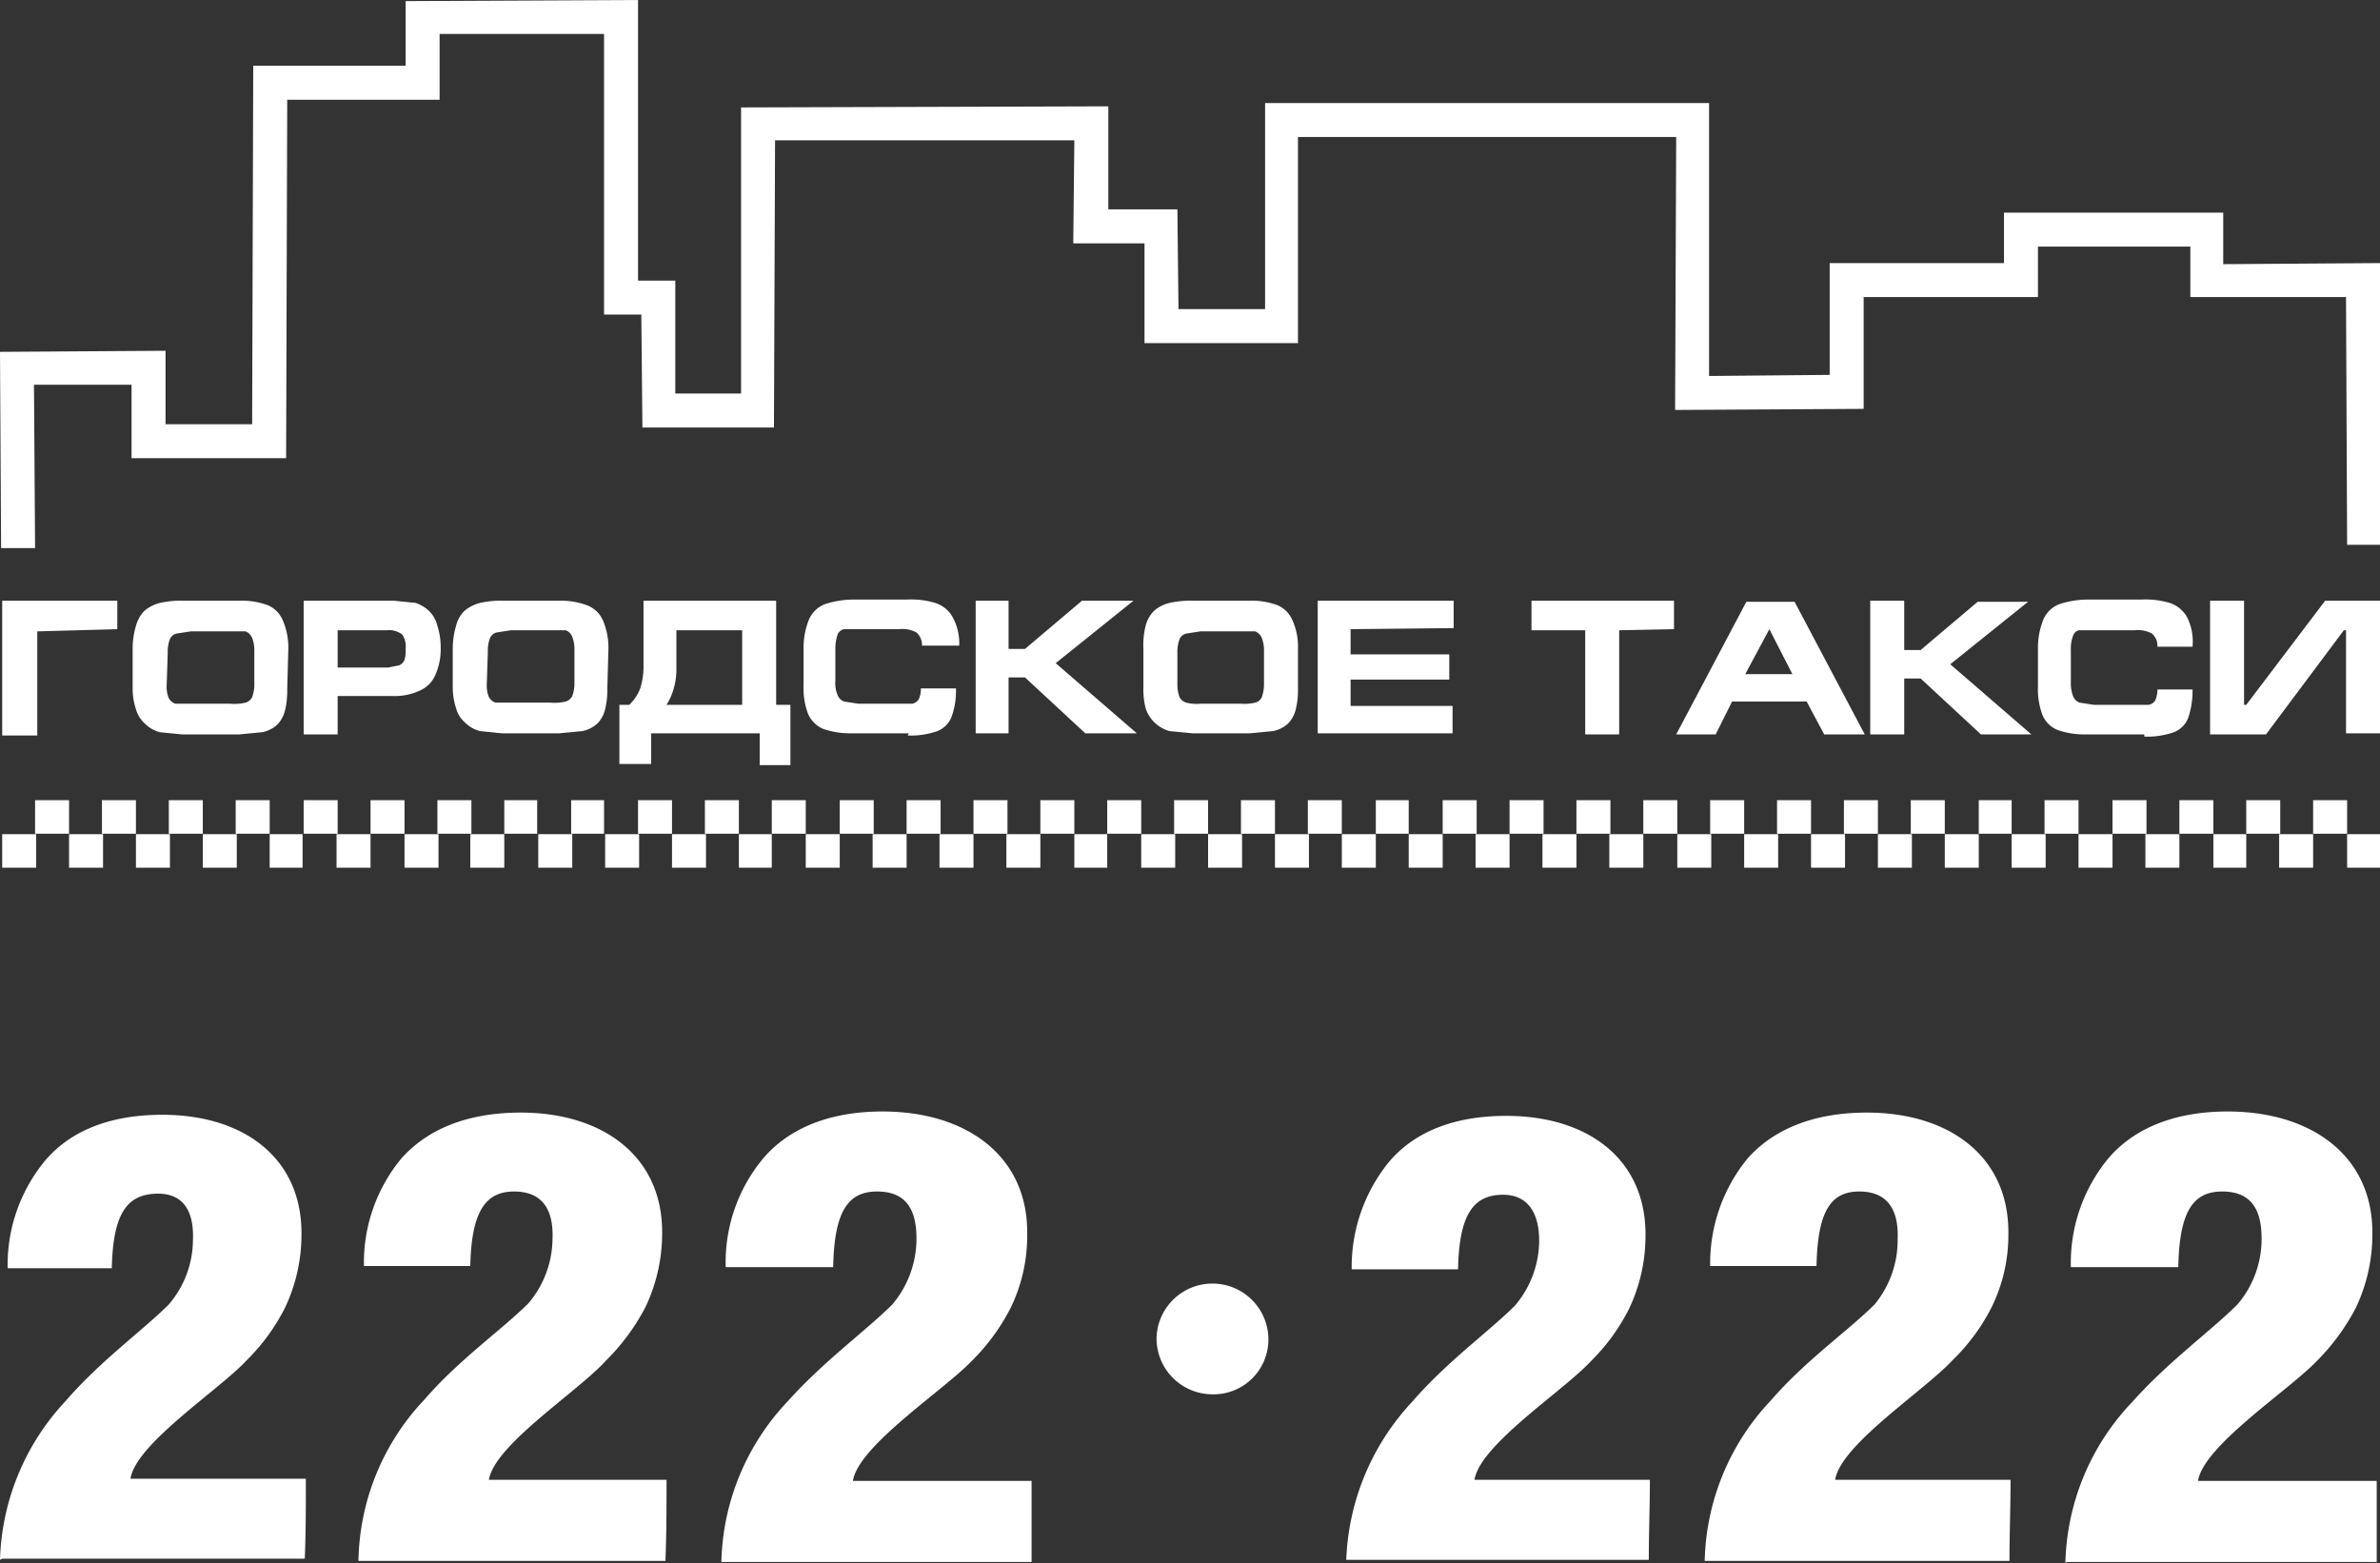 <svg xmlns="http://www.w3.org/2000/svg" viewBox="0 0 217.1 142.6"><rect x="0" y="0" width="217.1" height="142.6" fill="#333333" stroke="none"/><g fill="#fff">
  <path d="M57.4,64.3a4,4,0,0,0,1-1.5,6.8,6.8,0,0,0,.3-2.2V54.8H70.8v9.5h1.3v5.5H69.3V66.9H59.4v2.8H56.5V64.3Zm10.3,0V57.5h-6v3.7a6.3,6.3,0,0,1-.3,1.8,5.4,5.4,0,0,1-.6,1.3ZM214,57.5h-.2l-7.1,9.5h-5.1V54.8h3.1v9.5h.2l7.2-9.5h5V66.9H214Zm-18.4,9.5h-5.3a7.5,7.5,0,0,1-2.6-.4,2.5,2.5,0,0,1-1.4-1.4,6.7,6.7,0,0,1-.4-2.6V59.2a6.9,6.9,0,0,1,.5-2.7,2.6,2.6,0,0,1,1.5-1.4,8.4,8.4,0,0,1,2.8-.4h4.6a7.7,7.7,0,0,1,2.6.3,2.8,2.8,0,0,1,1.6,1.3A5,5,0,0,1,200,59h-3.2a1.5,1.5,0,0,0-.5-1.2,2.7,2.7,0,0,0-1.6-.3h-5.1a.8.8,0,0,0-.5.5,3.4,3.4,0,0,0-.2,1.3v2.9a3.3,3.3,0,0,0,.2,1.3,1,1,0,0,0,.6.6l1.3.2H196a.9.9,0,0,0,.6-.4,2.6,2.6,0,0,0,.2-1H200a7.6,7.6,0,0,1-.4,2.6,2.3,2.3,0,0,1-1.3,1.3,7.4,7.4,0,0,1-2.7.4Zm-21.9-7.7h1.5l5.2-4.4H185l-7.1,5.7,7.4,6.4h-4.6l-5.5-5.1h-1.5v5.1h-3.1V54.8h3.1Zm-8.9,4.7h-6.8l-1.5,3h-3.6l6.4-12.1h4.4l6.4,12.1h-3.7Zm-5.6-2.5h4.3l-2.1-4.1Zm-11.5-4v9.5h-3.1V57.5h-4.9V54.8h13v2.6Zm-24.5-.1v2.3h9V62h-9v2.4h9.3v2.5H120.2V54.8h12.4v2.5Zm-4.8,5.4a7.5,7.5,0,0,1-.2,1.9,2.8,2.8,0,0,1-.7,1.3,2.8,2.8,0,0,1-1.4.7l-2.1.2h-5.2l-2.1-.2a3.2,3.2,0,0,1-1.4-.8,3.1,3.1,0,0,1-.8-1.3,6.9,6.9,0,0,1-.2-1.9V59.2a7.2,7.2,0,0,1,.2-2.1,2.9,2.9,0,0,1,.8-1.4,3.3,3.3,0,0,1,1.4-.7,8.9,8.9,0,0,1,2.1-.2H114a6.8,6.8,0,0,1,2.5.4,2.6,2.6,0,0,1,1.4,1.4,5.9,5.9,0,0,1,.5,2.6Zm-11-.3a3.2,3.2,0,0,0,.2,1.1,1,1,0,0,0,.6.5,3.9,3.9,0,0,0,1.3.1h3.7a4.2,4.2,0,0,0,1.3-.1.9.9,0,0,0,.6-.5,3.4,3.4,0,0,0,.2-1.2v-3a3.1,3.1,0,0,0-.2-1.2,1.1,1.1,0,0,0-.6-.6h-5l-1.3.2a.9.9,0,0,0-.6.5,3.4,3.4,0,0,0-.2,1.3ZM92,59.2h1.5l5.2-4.4h4.7l-7.1,5.7,7.4,6.4H99l-5.5-5.1H92v5.1H89V54.8H92Zm-9.1,7.7H77.7a7.6,7.6,0,0,1-2.6-.4,2.6,2.6,0,0,1-1.4-1.4,6.7,6.7,0,0,1-.4-2.6V59.2a6.9,6.9,0,0,1,.5-2.7,2.6,2.6,0,0,1,1.5-1.4,8.5,8.5,0,0,1,2.8-.4h4.6a7.7,7.7,0,0,1,2.6.3,2.8,2.8,0,0,1,1.6,1.3,5,5,0,0,1,.6,2.6H84.1a1.5,1.5,0,0,0-.5-1.2,2.7,2.7,0,0,0-1.6-.3h-5a.8.8,0,0,0-.6.5,4.1,4.1,0,0,0-.2,1.3v2.9a2.8,2.8,0,0,0,.2,1.3,1,1,0,0,0,.6.6l1.3.2h4.9a.9.9,0,0,0,.6-.4,2.2,2.2,0,0,0,.2-1h3.2a7,7,0,0,1-.4,2.6,2.3,2.3,0,0,1-1.3,1.3,7.4,7.4,0,0,1-2.7.4ZM55.4,62.8a7.4,7.4,0,0,1-.2,1.9,2.8,2.8,0,0,1-.7,1.3,2.9,2.9,0,0,1-1.4.7l-2.1.2H45.8l-2-.2a3,3,0,0,1-1.4-.8,2.6,2.6,0,0,1-.8-1.3,6,6,0,0,1-.3-1.9V59.2a7.3,7.3,0,0,1,.3-2.1,2.8,2.8,0,0,1,.8-1.4,3.6,3.6,0,0,1,1.4-.7,8.8,8.8,0,0,1,2.1-.2H51a6.9,6.9,0,0,1,2.5.4A2.6,2.6,0,0,1,55,56.6a6.3,6.3,0,0,1,.5,2.6Zm-11-.3a2.7,2.7,0,0,0,.2,1.1,1.1,1.1,0,0,0,.6.5h5a4.4,4.4,0,0,0,1.4-.1,1,1,0,0,0,.6-.5,3.4,3.4,0,0,0,.2-1.2v-3a3.1,3.1,0,0,0-.2-1.2,1,1,0,0,0-.6-.6h-5l-1.3.2a.9.9,0,0,0-.6.5,3.3,3.3,0,0,0-.2,1.3Zm-13.6,1v3.5H27.7V54.8h8.2l2,.2a3.3,3.3,0,0,1,1.3.8,2.9,2.9,0,0,1,.7,1.3,6.5,6.5,0,0,1,.3,2,5.8,5.8,0,0,1-.5,2.5A2.7,2.7,0,0,1,38.3,63a5.4,5.4,0,0,1-2.4.5Zm0-2.6h4.6l1-.2a.9.9,0,0,0,.5-.5,3.2,3.2,0,0,0,.1-1,2,2,0,0,0-.3-1.3,1.9,1.9,0,0,0-1.4-.4H30.8Zm-4.6,2a7.4,7.4,0,0,1-.2,1.9,2.8,2.8,0,0,1-.7,1.3,2.8,2.8,0,0,1-1.4.7l-2.1.2H16.6l-2-.2a3,3,0,0,1-1.4-.8,2.8,2.8,0,0,1-.8-1.3,6,6,0,0,1-.3-1.9V59.2a7.3,7.3,0,0,1,.3-2.1,3.1,3.1,0,0,1,.8-1.4,3.6,3.6,0,0,1,1.4-.7,8.8,8.8,0,0,1,2.1-.2h5.2a6.9,6.9,0,0,1,2.5.4,2.6,2.6,0,0,1,1.4,1.4,6.3,6.3,0,0,1,.5,2.6Zm-11-.3a2.7,2.7,0,0,0,.2,1.1,1.1,1.1,0,0,0,.6.5h5a4.4,4.4,0,0,0,1.4-.1,1,1,0,0,0,.6-.5,3.4,3.4,0,0,0,.2-1.2v-3a3.1,3.1,0,0,0-.2-1.2,1.1,1.1,0,0,0-.6-.6h-5l-1.3.2a.9.9,0,0,0-.6.5,3.3,3.3,0,0,0-.2,1.3Zm-11.8-5v9.5H.2V54.8H10.7v2.6Z"/><rect x="15.4" y="73" width="3.1" height="3.06"/><rect x="27.7" y="73" width="3.1" height="3.06"/><rect x="39.9" y="73" width="3.1" height="3.06"/><rect x="52.1" y="73" width="3" height="3.06"/><rect x="64.3" y="73" width="3.1" height="3.06"/><rect x="76.6" y="73" width="3.1" height="3.06"/><rect x="88.8" y="73" width="3.1" height="3.06"/><rect x="101" y="73" width="3.1" height="3.06"/><rect x="113.2" y="73" width="3.1" height="3.06"/><rect x="125.5" y="73" width="3" height="3.06"/><rect x="137.7" y="73" width="3.1" height="3.06"/><rect x="149.9" y="73" width="3.1" height="3.06"/><rect x="162.1" y="73" width="3.1" height="3.06"/><rect x="174.3" y="73" width="3.1" height="3.06"/><rect x="186.5" y="73" width="3.1" height="3.06"/><rect x="198.8" y="73" width="3.1" height="3.06"/><rect x="211" y="73" width="3.1" height="3.06"/><rect x="12.4" y="76.1" width="3.1" height="3.06"/><rect x="24.6" y="76.1" width="3" height="3.06"/><rect x="36.9" y="76.1" width="3.1" height="3.06"/><rect x="49.1" y="76.1" width="3.1" height="3.06"/><rect x="61.3" y="76.1" width="3.1" height="3.06"/><rect x="73.5" y="76.1" width="3.1" height="3.06"/><rect x="85.7" y="76.1" width="3.1" height="3.06"/><rect x="98" y="76.1" width="3" height="3.06"/><rect x="110.2" y="76.1" width="3.1" height="3.06"/><rect x="122.4" y="76.1" width="3.1" height="3.06"/><rect x="134.6" y="76.1" width="3.1" height="3.06"/><rect x="146.8" y="76.1" width="3.1" height="3.06"/><rect x="159.1" y="76.1" width="3.1" height="3.06"/><rect x="171.3" y="76.1" width="3.1" height="3.06"/><rect x="183.5" y="76.1" width="3.1" height="3.06"/><rect x="195.7" y="76.1" width="3.1" height="3.06"/><rect x="207.9" y="76.1" width="3.1" height="3.06"/><rect x="9.3" y="73" width="3.1" height="3.06"/><rect x="21.5" y="73" width="3.1" height="3.06"/><rect x="33.8" y="73" width="3.1" height="3.06"/><rect x="46" y="73" width="3" height="3.06"/><rect x="58.2" y="73" width="3.1" height="3.06"/><rect x="70.4" y="73" width="3.1" height="3.06"/><rect x="82.7" y="73" width="3.1" height="3.06"/><rect x="94.9" y="73" width="3.1" height="3.06"/><rect x="107.1" y="73" width="3.1" height="3.06"/><rect x="119.3" y="73" width="3.1" height="3.06"/><rect x="131.6" y="73" width="3.1" height="3.06"/><rect x="143.8" y="73" width="3.1" height="3.06"/><rect x="156" y="73" width="3.1" height="3.06"/><rect x="168.2" y="73" width="3.1" height="3.06"/><rect x="180.5" y="73" width="3" height="3.06"/><rect x="192.7" y="73" width="3.1" height="3.06"/><rect x="204.9" y="73" width="3.1" height="3.06"/><rect x="6.3" y="76.1" width="3.1" height="3.06"/><rect x="18.5" y="76.1" width="3.1" height="3.06"/><rect x="30.7" y="76.1" width="3.1" height="3.06"/><rect x="42.9" y="76.1" width="3.1" height="3.06"/><rect x="55.2" y="76.1" width="3.1" height="3.06"/><rect x="67.4" y="76.1" width="3" height="3.06"/><rect x="79.6" y="76.1" width="3.1" height="3.06"/><rect x="91.8" y="76.1" width="3.1" height="3.06"/><rect x="104.1" y="76.1" width="3.1" height="3.06"/><rect x="116.3" y="76.1" width="3.1" height="3.06"/><rect x="128.5" y="76.1" width="3.1" height="3.06"/><rect x="140.7" y="76.1" width="3.1" height="3.06"/><rect x="153" y="76.1" width="3.1" height="3.06"/><rect x="165.2" y="76.1" width="3.1" height="3.06"/><rect x="177.4" y="76.1" width="3.1" height="3.06"/><rect x="189.6" y="76.1" width="3.1" height="3.06"/><rect x="201.9" y="76.1" width="3" height="3.06"/><rect x="214.1" y="76.1" width="3.1" height="3.06"/><rect x="3.2" y="73" width="3.1" height="3.06"/><rect x="0.2" y="76.1" width="3.1" height="3.06"/><polygon points="214 27.1 199.8 27.1 199.8 22.5 185.9 22.5 185.9 27.1 170 27.1 170 37.3 152.8 37.4 152.9 12.5 118.4 12.5 118.4 31.3 104.4 31.3 104.4 22.2 97.9 22.2 98 12.8 70.7 12.8 70.6 39 58.6 39 58.5 28.7 55.1 28.7 55.1 3.1 40.1 3.1 40.1 9.1 26.2 9.1 26.1 41.8 12 41.8 12 35.1 3.1 35.1 3.2 50 0.1 50 0 32.1 15.1 32 15.1 38.7 23 38.7 23.1 6 37 6 37 0.1 58.2 0 58.2 25.6 61.6 25.6 61.6 35.9 67.6 35.9 67.6 9.8 101.1 9.7 101.1 19.1 107.4 19.1 107.5 28.2 115.4 28.2 115.4 9.4 155.9 9.4 155.9 34.3 166.9 34.2 166.9 24 182.8 24 182.8 19.4 202.8 19.4 202.8 24.1 217.1 24 217.1 49.7 214.1 49.7 214 27.1"/><path d="M65.8,142.5H94.1v-7.4H77.8c.5-3.2,8.2-8.2,10.8-10.9a19,19,0,0,0,3.6-4.9,15.1,15.1,0,0,0,1.5-6.7c.1-7.1-5.5-11.2-13.2-11.2-5.1,0-8.7,1.7-10.9,4.3a14.8,14.8,0,0,0-3.4,9.9H76c.1-5,1.3-6.9,4-6.9s3.6,1.7,3.6,4.3a9.3,9.3,0,0,1-2.2,6c-2.4,2.4-6.3,5.2-9.6,8.9a22,22,0,0,0-6,14.7Zm-33.1-.1H60.7c.1-2.5.1-4.9.1-7.4H44.6c.5-3.2,8.2-8.1,10.7-10.9a19.5,19.5,0,0,0,3.6-4.9,15.7,15.7,0,0,0,1.5-6.6c.1-7.1-5.4-11.1-12.9-11.1-5,0-8.6,1.6-10.9,4.2a14.9,14.9,0,0,0-3.4,9.8h9.7c.1-5,1.4-6.8,4-6.8s3.6,1.7,3.5,4.3a9.2,9.2,0,0,1-2.2,5.9c-2.4,2.4-6.3,5.1-9.5,8.8a21.9,21.9,0,0,0-6,14.6ZM.2,142.2H27.8c.1-2.4.1-4.9.1-7.3h-16c.5-3.2,8.1-8.1,10.6-10.8a18.4,18.4,0,0,0,3.5-4.8,15.6,15.6,0,0,0,1.5-6.6c.1-7-5.2-11-12.7-11-5,0-8.5,1.6-10.7,4.2a14.9,14.9,0,0,0-3.4,9.8h9.5c.1-5,1.4-6.7,4-6.8s3.5,1.7,3.4,4.2a9.1,9.1,0,0,1-2.2,5.9c-2.4,2.4-6.2,5.1-9.4,8.8a22.1,22.1,0,0,0-6,14.5Z"/><path d="M110.7,117.1a5.1,5.1,0,0,1,5,5.2,5,5,0,0,1-5.2,4.9,5.1,5.1,0,0,1-5-5.2,5.1,5.1,0,0,1,5.2-4.9Z"/><path d="M188.5,142.5h28.3v-7.4H200.5c.5-3.2,8.2-8.2,10.8-10.9a19.8,19.8,0,0,0,3.6-4.9,15.5,15.5,0,0,0,1.5-6.7c.1-7.1-5.5-11.2-13.2-11.2-5.1,0-8.7,1.7-10.9,4.3a15,15,0,0,0-3.4,9.9h9.8c.1-5,1.3-6.9,4-6.9s3.6,1.7,3.6,4.3a9.2,9.2,0,0,1-2.2,6c-2.4,2.4-6.3,5.2-9.6,8.9a22,22,0,0,0-6.1,14.7Zm-33.1-.1h27.9c0-2.5.1-4.9.1-7.4H167.4c.5-3.2,8.1-8.1,10.7-10.9a18.2,18.2,0,0,0,3.6-4.9,14.9,14.9,0,0,0,1.5-6.6c.1-7.1-5.4-11.1-12.9-11.1-5,0-8.6,1.6-10.9,4.2a15.1,15.1,0,0,0-3.4,9.8h9.7c.1-5,1.3-6.8,3.9-6.8s3.6,1.7,3.5,4.3A9.2,9.2,0,0,1,171,119c-2.4,2.4-6.3,5.1-9.5,8.8a22,22,0,0,0-6,14.6Zm-32.6-.1h27.6c0-2.4.1-4.9.1-7.3h-16c.5-3.2,8.1-8.1,10.6-10.8a18.3,18.3,0,0,0,3.5-4.8,15.5,15.5,0,0,0,1.5-6.6c.1-7-5.2-11-12.7-11-5,0-8.5,1.6-10.7,4.2a15.2,15.2,0,0,0-3.4,9.8H133c.1-5,1.4-6.7,3.9-6.8s3.5,1.7,3.5,4.2a9.2,9.2,0,0,1-2.2,5.9c-2.4,2.4-6.2,5.1-9.4,8.8a22.3,22.3,0,0,0-6,14.5Z"/>
</g></svg>
